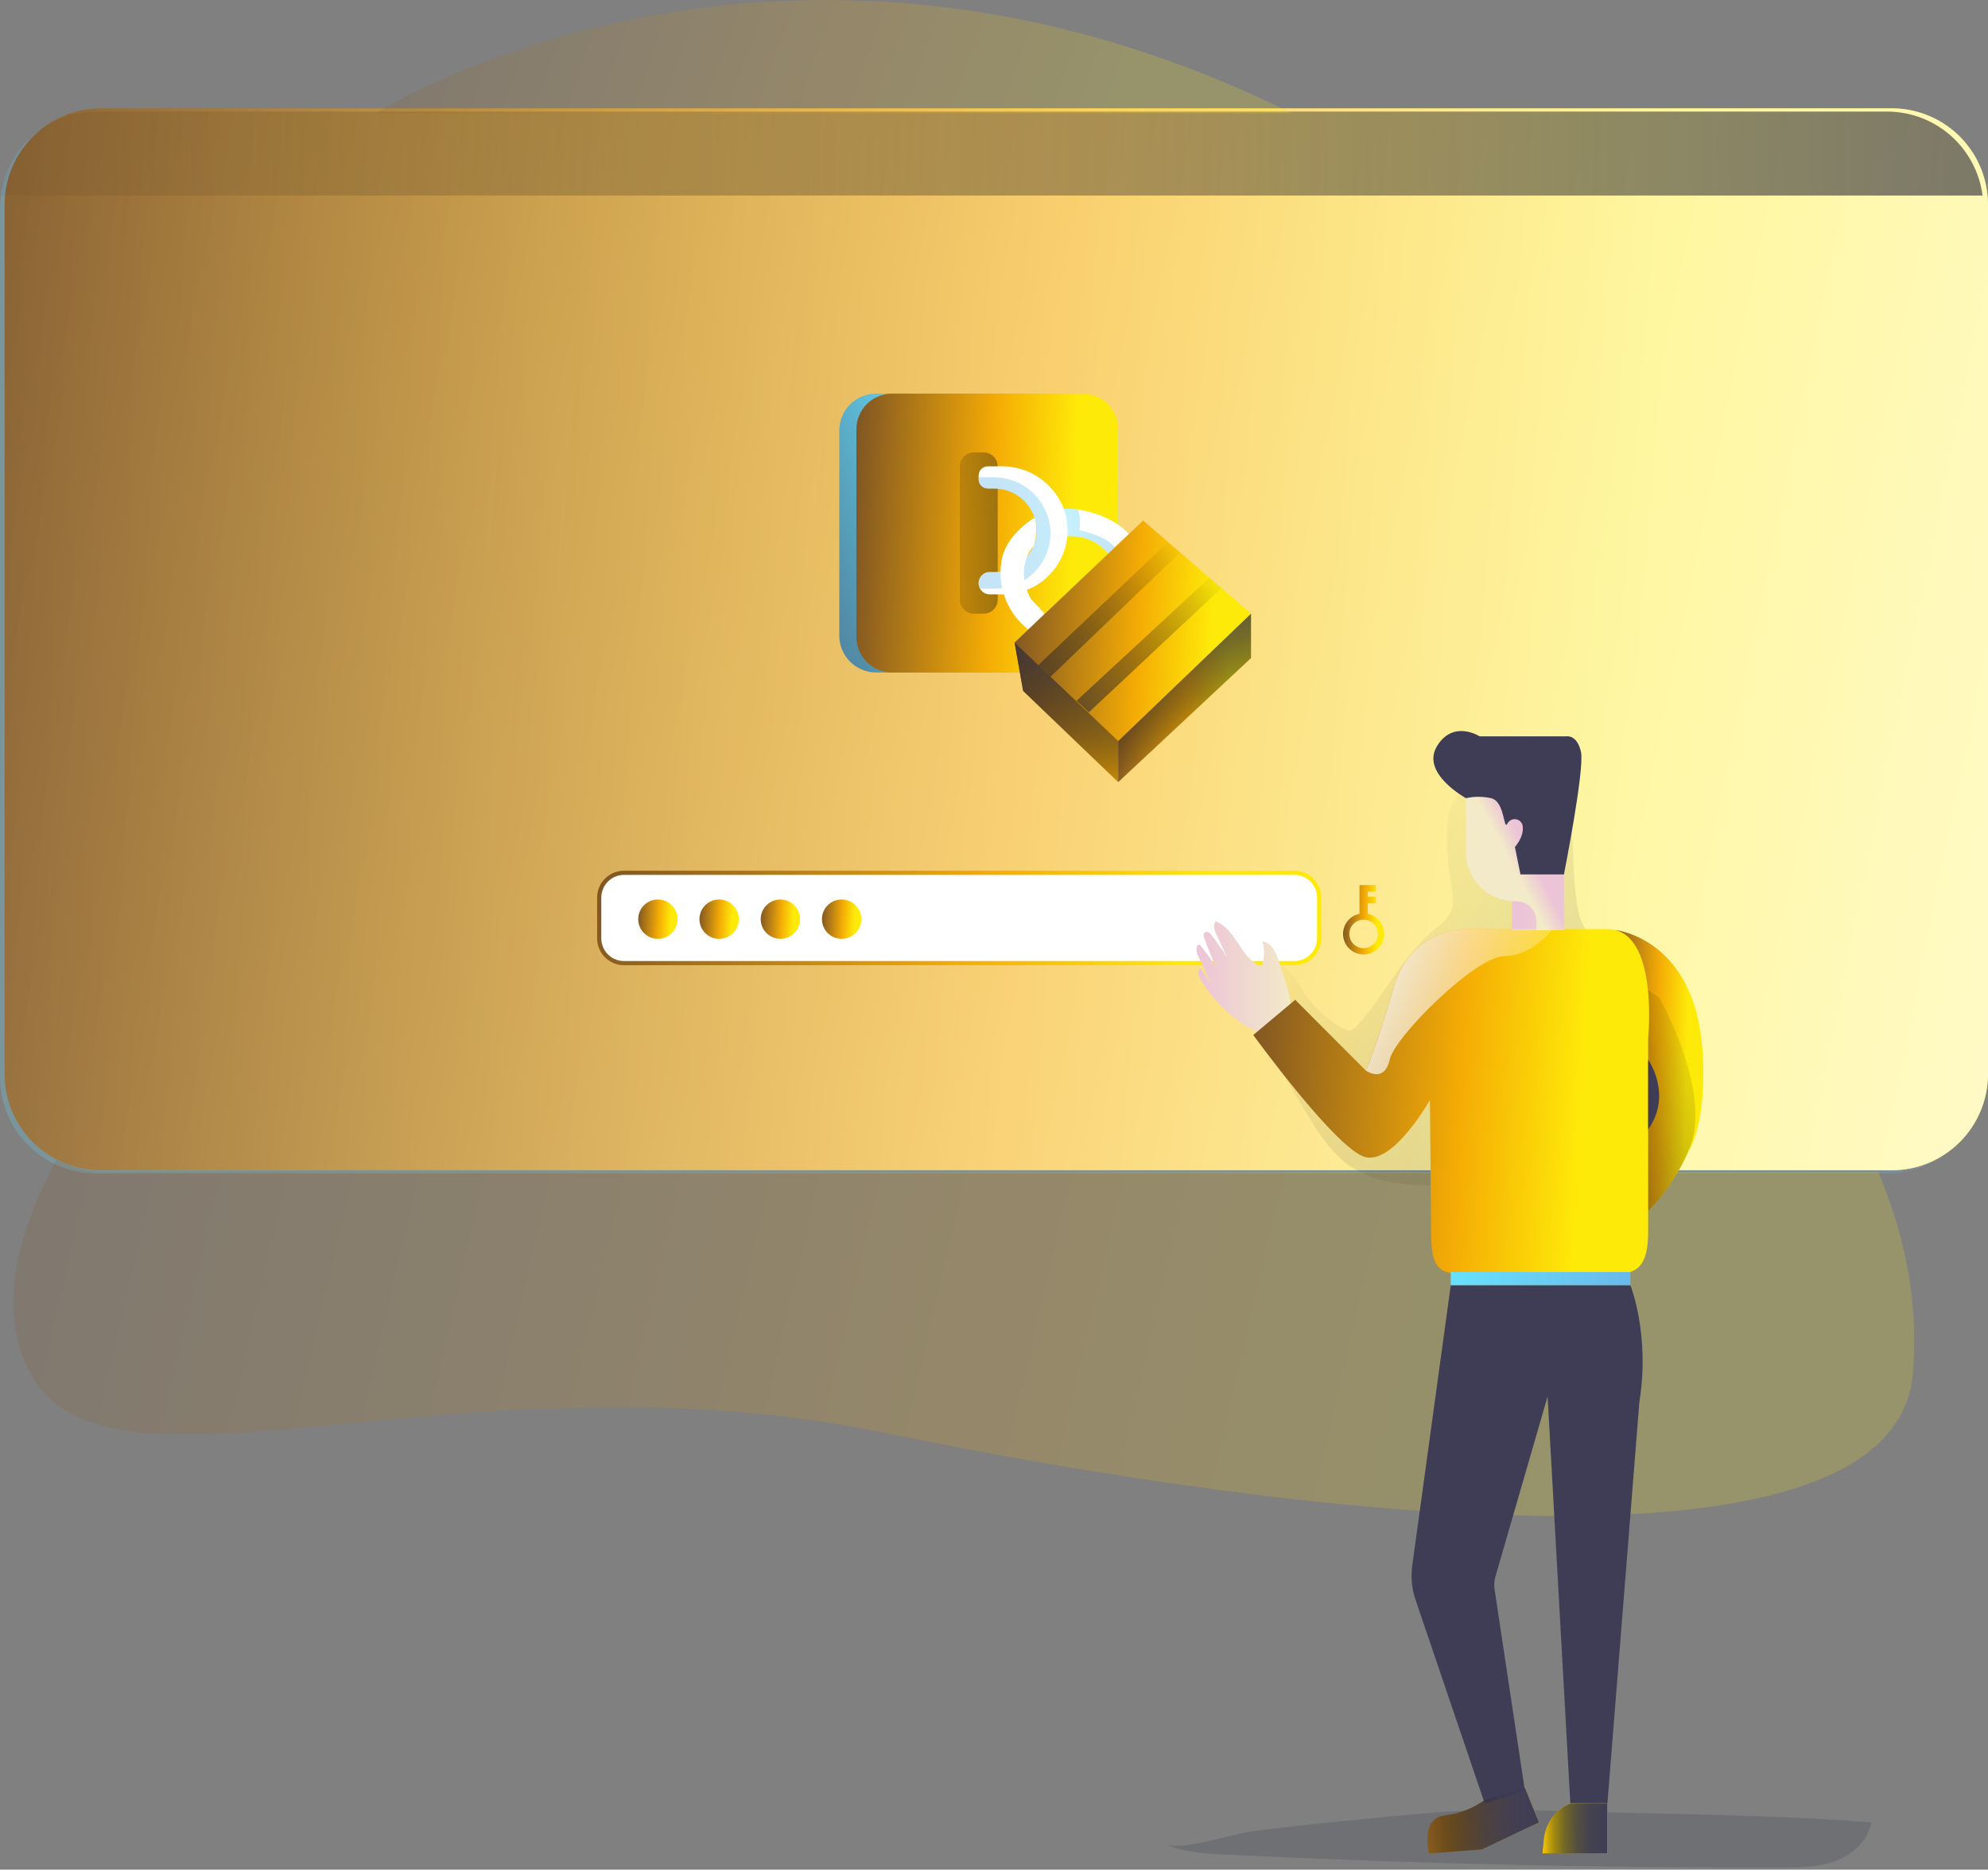 <svg width="421" height="396" viewBox="0 0 421 396" fill="none" xmlns="http://www.w3.org/2000/svg">
<rect x="0" y="0" width="421" height="396" fill="#808080" stroke="none"/>
<g clip-path="url(#clip0_27_13)">
<path opacity="0.18" d="M246.703 390.614C250.977 392.377 255.701 392.635 260.312 392.854C299.232 394.731 338.178 395.63 377.151 395.55C381.047 395.55 385.029 395.511 388.68 394.159C392.33 392.807 395.637 389.839 396.279 385.996C371.877 384.101 347.302 384.287 322.985 383.386C310.237 382.915 296.999 384.512 284.317 385.724C277.891 386.343 271.475 387.067 265.07 387.898C261.041 388.428 250.288 392.092 246.703 390.614V390.614Z" fill="#1D2741"/>
<path d="M322.919 378.628L325.921 386.003L313.795 391.741L302.598 392.556C302.598 392.556 300.683 385.181 305.911 384.525C308.967 384.176 311.882 383.049 314.379 381.252L322.919 378.628ZM332.546 381.961C331.027 382.589 329.705 383.616 328.723 384.934C327.741 386.253 327.134 387.813 326.967 389.448L326.643 392.556H340.411V381.955L332.546 381.961Z" fill="url(#paint0_linear_27_13)"/>
<path opacity="0.22" d="M420.006 44.035V228.151C420.007 230.83 419.48 233.484 418.455 235.959C417.43 238.435 415.927 240.684 414.033 242.578C412.138 244.473 409.889 245.976 407.413 247.001C404.938 248.025 402.285 248.553 399.605 248.552H20.401C14.99 248.552 9.801 246.402 5.975 242.576C2.149 238.751 0 233.562 0 228.151V44.035C0.007 38.626 2.159 33.441 5.983 29.617C9.807 25.793 14.992 23.641 20.401 23.634H399.619C405.025 23.645 410.206 25.798 414.028 29.622C417.849 33.446 419.999 38.629 420.006 44.035V44.035Z" fill="url(#paint1_linear_27_13)"/>
<path d="M421 43.352V227.462C421.001 232.13 419.401 236.658 416.468 240.29C413.534 243.922 409.444 246.438 404.88 247.419C403.474 247.715 402.042 247.864 400.606 247.863H21.388C18.708 247.864 16.054 247.338 13.578 246.313C11.101 245.289 8.851 243.786 6.956 241.892C5.061 239.997 3.558 237.747 2.532 235.271C1.507 232.796 0.98 230.142 0.981 227.462V43.352C0.986 37.941 3.138 32.754 6.964 28.928C10.79 25.102 15.977 22.95 21.388 22.945H400.606C405.561 22.946 410.346 24.751 414.067 28.022C417.789 31.294 420.192 35.808 420.828 40.722C420.946 41.594 421.003 42.472 421 43.352V43.352Z" fill="url(#paint2_linear_27_13)"/>
<path d="M421 43.352V227.462C421.001 232.13 419.401 236.658 416.468 240.29C413.534 243.922 409.444 246.438 404.879 247.419C403.474 247.715 402.042 247.864 400.606 247.863H21.388C18.708 247.864 16.054 247.338 13.578 246.313C11.101 245.289 8.851 243.786 6.956 241.892C5.061 239.997 3.558 237.747 2.532 235.271C1.507 232.796 0.98 230.142 0.981 227.462V43.352C0.986 37.941 3.138 32.754 6.964 28.928C10.79 25.102 15.977 22.95 21.388 22.945H400.606C405.561 22.946 410.346 24.751 414.067 28.022C417.789 31.294 420.192 35.808 420.828 40.722C420.945 41.594 421.003 42.472 421 43.352V43.352Z" fill="url(#paint3_linear_27_13)"/>
<path d="M419.847 41.411H0.172C0.81 36.496 3.214 31.982 6.937 28.711C10.659 25.439 15.445 23.635 20.401 23.634H399.619C404.575 23.633 409.361 25.437 413.084 28.709C416.807 31.98 419.211 36.496 419.847 41.411V41.411Z" fill="url(#paint4_linear_27_13)"/>
<path d="M274.107 184.865H132.144C129.246 184.865 126.896 187.214 126.896 190.113V198.746C126.896 201.644 129.246 203.994 132.144 203.994H274.107C277.005 203.994 279.355 201.644 279.355 198.746V190.113C279.355 187.214 277.005 184.865 274.107 184.865Z" fill="white" stroke="url(#paint5_linear_27_13)" stroke-width="0.88" stroke-miterlimit="10"/>
<path d="M139.326 198.852C141.628 198.852 143.494 196.986 143.494 194.684C143.494 192.383 141.628 190.517 139.326 190.517C137.025 190.517 135.159 192.383 135.159 194.684C135.159 196.986 137.025 198.852 139.326 198.852Z" fill="url(#paint6_linear_27_13)"/>
<path d="M152.293 198.852C154.595 198.852 156.46 196.986 156.46 194.684C156.46 192.383 154.595 190.517 152.293 190.517C149.991 190.517 148.125 192.383 148.125 194.684C148.125 196.986 149.991 198.852 152.293 198.852Z" fill="url(#paint7_linear_27_13)"/>
<path d="M165.266 198.852C167.568 198.852 169.434 196.986 169.434 194.684C169.434 192.383 167.568 190.517 165.266 190.517C162.964 190.517 161.098 192.383 161.098 194.684C161.098 196.986 162.964 198.852 165.266 198.852Z" fill="url(#paint8_linear_27_13)"/>
<path d="M178.233 198.852C180.534 198.852 182.4 196.986 182.4 194.684C182.4 192.383 180.534 190.517 178.233 190.517C175.931 190.517 174.065 192.383 174.065 194.684C174.065 196.986 175.931 198.852 178.233 198.852Z" fill="url(#paint9_linear_27_13)"/>
<path d="M289.645 193.545V191.345H291.381V189.927H289.645V188.867H291.381V187.449H287.902V193.545C286.845 193.761 285.906 194.361 285.267 195.23C284.628 196.099 284.334 197.174 284.442 198.248C284.551 199.321 285.054 200.316 285.854 201.039C286.654 201.762 287.695 202.163 288.773 202.163C289.852 202.163 290.892 201.762 291.692 201.039C292.493 200.316 292.996 199.321 293.104 198.248C293.213 197.174 292.919 196.099 292.28 195.23C291.641 194.361 290.701 193.761 289.645 193.545V193.545ZM288.777 200.833C288.177 200.834 287.591 200.658 287.093 200.326C286.594 199.994 286.205 199.522 285.974 198.968C285.744 198.415 285.683 197.806 285.799 197.218C285.915 196.631 286.203 196.09 286.627 195.666C287.05 195.242 287.589 194.953 288.177 194.836C288.764 194.718 289.374 194.778 289.927 195.007C290.481 195.236 290.954 195.624 291.287 196.122C291.62 196.62 291.798 197.206 291.798 197.805C291.798 198.608 291.48 199.377 290.914 199.946C290.348 200.515 289.579 200.836 288.777 200.84V200.833Z" fill="url(#paint10_linear_27_13)"/>
<path d="M229.012 83.372H185.534C181.231 83.372 177.742 86.86 177.742 91.164V134.642C177.742 138.945 181.231 142.434 185.534 142.434H229.012C233.316 142.434 236.804 138.945 236.804 134.642V91.164C236.804 86.86 233.316 83.372 229.012 83.372Z" fill="url(#paint11_linear_27_13)"/>
<path d="M229.251 83.372H188.907C184.739 83.372 181.36 86.751 181.36 90.919V134.887C181.36 139.055 184.739 142.434 188.907 142.434H229.251C233.419 142.434 236.798 139.055 236.798 134.887V90.919C236.798 86.751 233.419 83.372 229.251 83.372Z" fill="url(#paint12_linear_27_13)"/>
<path d="M239.083 113.095L236.036 115.99L234.71 117.236C233.666 115.989 232.341 115.008 230.843 114.374C229.346 113.739 227.719 113.469 226.097 113.585C225.388 113.671 224.669 113.554 224.023 113.247C221.83 112.002 225.269 107.754 225.269 107.754C226.025 107.738 226.782 107.771 227.535 107.854C227.601 107.847 227.667 107.847 227.734 107.854L228.337 107.927C231.212 108.338 235.896 109.709 239.083 113.095V113.095Z" fill="white"/>
<path opacity="0.39" d="M235.916 115.719L236.036 115.99L234.711 117.236C233.666 115.989 232.341 115.008 230.843 114.374C229.346 113.739 227.719 113.469 226.097 113.585C225.388 113.671 224.669 113.554 224.023 113.247L225.269 107.755C225.269 107.755 226.495 107.755 227.535 107.854C227.601 107.847 227.668 107.847 227.734 107.854C227.936 107.866 228.137 107.89 228.337 107.927C228.337 107.927 229.059 111.014 228.522 112.313C228.522 112.333 233.604 113.181 235.916 115.719V115.719Z" fill="url(#paint13_linear_27_13)"/>
<path d="M208.3 95.822H206.246C204.596 95.822 203.258 97.159 203.258 98.81V126.996C203.258 128.646 204.596 129.984 206.246 129.984H208.3C209.951 129.984 211.288 128.646 211.288 126.996V98.81C211.288 97.159 209.951 95.822 208.3 95.822Z" fill="url(#paint14_linear_27_13)"/>
<path d="M226.084 112.439C226.051 116.015 224.607 119.434 222.068 121.953C219.528 124.471 216.097 125.886 212.521 125.889H209.599C209.158 125.889 208.726 125.764 208.352 125.53C207.978 125.296 207.678 124.961 207.485 124.564C207.307 124.205 207.223 123.806 207.242 123.405C207.261 123.005 207.382 122.616 207.594 122.275C207.806 121.934 208.101 121.654 208.452 121.459C208.803 121.265 209.198 121.164 209.599 121.165H210.686C211.863 121.165 213.03 120.93 214.116 120.474C215.201 120.017 216.185 119.349 217.009 118.507C217.833 117.665 218.481 116.667 218.914 115.572C219.347 114.476 219.556 113.305 219.531 112.127C219.452 109.793 218.464 107.581 216.778 105.964C215.093 104.346 212.843 103.451 210.507 103.468H209.181C208.668 103.468 208.176 103.264 207.813 102.901C207.451 102.538 207.247 102.046 207.247 101.533V100.711C207.247 100.198 207.451 99.706 207.813 99.343C208.176 98.98 208.668 98.777 209.181 98.777H212.289C219.796 98.77 226.137 104.919 226.084 112.439V112.439Z" fill="white"/>
<path opacity="0.39" d="M222.466 112.982C222.44 116.092 221.187 119.066 218.98 121.258C216.772 123.449 213.789 124.68 210.679 124.683H208.135C207.91 124.683 207.686 124.648 207.472 124.577C207.294 124.218 207.21 123.819 207.229 123.419C207.248 123.018 207.369 122.629 207.581 122.288C207.793 121.948 208.088 121.667 208.439 121.473C208.79 121.278 209.185 121.177 209.586 121.178H210.672C211.85 121.179 213.016 120.944 214.102 120.487C215.188 120.031 216.172 119.362 216.996 118.52C217.82 117.678 218.467 116.68 218.9 115.585C219.333 114.489 219.543 113.318 219.518 112.141C219.438 109.806 218.451 107.595 216.765 105.977C215.08 104.36 212.829 103.464 210.493 103.481H209.168C208.655 103.481 208.163 103.277 207.8 102.914C207.437 102.551 207.233 102.059 207.233 101.546V101.182C207.405 101.126 207.583 101.097 207.764 101.096H210.46C213.626 101.089 216.666 102.335 218.915 104.562C221.165 106.789 222.442 109.817 222.466 112.982V112.982Z" fill="url(#paint15_linear_27_13)"/>
<path d="M219.107 109.636C219.107 109.636 219.995 112.015 218.888 115.646C218.888 115.646 214.694 119.959 218.272 126.817L221.227 129.977L217.788 133.363C215.651 131.708 213.992 129.513 212.983 127.005C211.973 124.497 211.649 121.766 212.044 119.091C212.806 113.247 219.107 109.636 219.107 109.636Z" fill="white"/>
<path d="M214.853 136.093L242.085 110.252L264.931 129.977L236.798 156.964L214.853 136.093V136.093ZM214.853 136.093L216.662 146.336L236.798 165.657V156.964L214.853 136.093Z" fill="url(#paint16_linear_27_13)"/>
<path d="M264.931 129.977V139.379L236.798 165.657V156.964L264.931 129.977V129.977Z" fill="url(#paint17_linear_27_13)"/>
<path d="M214.853 136.093L216.662 146.336L236.798 165.657V156.964L214.853 136.093Z" fill="url(#paint18_linear_27_13)"/>
<path d="M264.931 129.977V139.379L236.798 165.657V156.964L264.931 129.977V129.977Z" fill="url(#paint19_linear_27_13)"/>
<path d="M219.875 140.87L247.366 114.811L249.903 117.004L222.466 143.335L219.875 140.87V140.87Z" fill="url(#paint20_linear_27_13)"/>
<path d="M227.992 148.417L256.138 122.358L258.676 124.544L230.583 150.875L227.992 148.417V148.417Z" fill="url(#paint21_linear_27_13)"/>
<path opacity="0.21" d="M306.507 174.072C306.23 178.165 306.453 182.277 307.17 186.316C307.62 188.814 308.223 191.564 306.938 193.763C306.275 194.956 305.083 195.791 304.016 196.672C297.244 202.238 293.329 210.5 287.544 217.086C287.161 217.628 286.605 218.023 285.967 218.206C285.311 218.248 284.661 218.064 284.125 217.682C280.603 215.65 277.643 212.771 275.512 209.307C274.472 207.611 273.524 205.676 271.735 204.808C268.422 203.179 264.407 206.644 264.043 210.334C263.678 214.025 265.659 217.497 267.574 220.671L276.433 235.366C279.13 239.845 281.972 244.477 286.371 247.293C289.416 249.149 292.836 250.303 296.383 250.672C301.405 251.334 306.5 251.003 311.556 250.612C320.801 249.897 330.022 248.978 339.218 247.856C342.372 247.472 345.957 246.783 347.554 244.046C348.627 242.204 348.481 239.932 348.296 237.811C347.646 230.13 346.984 222.451 346.308 214.774C345.944 210.42 345.4 205.69 342.333 202.589C340.497 200.747 337.926 199.7 336.296 197.666C335.131 196.035 334.381 194.146 334.11 192.16C332.54 183.878 334.044 174.979 330.797 167.181C330.135 165.604 329.247 164.04 327.782 163.159C326.438 162.462 324.925 162.157 323.416 162.278C316.161 162.483 307.037 165.942 306.507 174.072V174.072Z" fill="url(#paint22_linear_27_13)"/>
<path opacity="0.18" d="M405.078 291.016C401.149 336.29 276.592 321.786 187.018 303.433C97.445 285.079 23.541 321.786 6.5 291.016C-1.047 277.394 3.995 260.379 11.966 245.643C15.004 247.336 18.427 248.219 21.905 248.207H397.744C402.918 260.392 406.476 274.969 405.078 291.016Z" fill="url(#paint23_linear_27_13)"/>
<path d="M307.229 272.206L299.073 331.612C298.731 334.113 298.992 336.66 299.835 339.039L314.412 381.961L322.932 379.311L316.505 336.608C316.368 335.722 316.427 334.818 316.678 333.958L327.736 295.767L332.546 381.901H340.411L347.176 296.9C349.468 282.694 345.268 272.206 345.268 272.206H307.229Z" fill="#3F3D56"/>
<path d="M349.031 256.476L340.961 204.49L339.834 198.156C339.834 198.156 354.901 206.77 359.221 221.837C364.873 241.615 349.031 256.476 349.031 256.476V256.476Z" fill="url(#paint24_linear_27_13)"/>
<path d="M349.031 256.476L340.961 204.49L339.834 198.156C339.834 198.156 354.901 206.77 359.221 221.837C364.873 241.615 349.031 256.476 349.031 256.476V256.476Z" fill="url(#paint25_linear_27_13)"/>
<path d="M357.313 244.377C363.429 232.285 351.35 211.249 351.35 211.249L340.948 204.497L342.12 196.99C342.12 196.99 358.897 198.706 360.533 222.393C361.077 230.019 360.507 239.441 357.313 244.377V244.377Z" fill="url(#paint26_linear_27_13)"/>
<path d="M270.88 203.788C270.317 201.88 269.337 199.607 267.349 199.435C267.888 201.175 267.808 203.048 267.124 204.736C262.79 203.132 261.783 196.785 257.457 195.141C256.794 195.844 257.165 196.99 257.576 197.865C258.331 199.495 259.091 201.125 259.855 202.754C258.839 201.155 257.759 199.609 256.615 198.116C256.277 197.659 255.694 197.162 255.217 197.454C254.74 197.745 254.912 198.362 255.085 198.839C255.84 200.959 256.701 203.046 257.649 205.087C256.585 203.301 255.368 201.612 254.011 200.038C253.123 200.257 253.309 201.568 253.693 202.397L256.536 208.453L254.256 205.14C253.521 205.213 253.633 206.339 253.991 206.988C257.048 212.446 261.823 216.739 267.574 219.2C268.74 219.696 270.092 220.107 271.238 219.571C276.168 217.324 271.834 207.061 270.88 203.788V203.788Z" fill="url(#paint27_linear_27_13)"/>
<path d="M349.031 219.869V260.63C349.031 265.626 348.216 269.688 343.214 269.688H308.283C303.3 269.688 303.108 265.666 303.075 260.69L302.816 232.988C302.816 232.988 295.276 246.418 289.26 245.113C283.244 243.808 265.407 219.219 265.407 219.219L274.286 211.759L289.247 226.76C289.247 226.76 291.652 221.293 295.15 209.056C298.649 196.818 310.019 196.785 310.019 196.785H340.391C351.357 196.785 349.031 219.869 349.031 219.869V219.869Z" fill="url(#paint28_linear_27_13)"/>
<path d="M349.031 224.46C349.031 224.46 354.279 231.835 349.031 239.209V224.46Z" fill="#3F3D56"/>
<path d="M307.229 269.429H345.268V272.206H307.229V269.429Z" fill="url(#paint29_linear_27_13)"/>
<path d="M320.183 169.063H331.161V196.977H320.183V169.063Z" fill="url(#paint30_linear_27_13)"/>
<path d="M331.168 166.001V196.983H325.377V195.095C325.377 194.546 325.269 194.001 325.058 193.494C324.848 192.986 324.539 192.525 324.15 192.136C323.761 191.748 323.3 191.44 322.792 191.231C322.284 191.021 321.739 190.913 321.19 190.914H320.858C318.1 190.914 315.454 189.818 313.503 187.867C311.552 185.917 310.456 183.271 310.456 180.512V166.001H331.168Z" fill="url(#paint31_linear_27_13)"/>
<path d="M310.456 169.063C310.456 169.063 300.849 163.822 304.287 158.084C307.726 152.346 313.331 155.957 313.331 155.957H331.85C331.85 155.957 333.977 155.626 334.799 159.23C335.62 162.834 331.194 185.209 331.194 185.209H321.991L320.812 179.392C320.812 179.392 322.647 177.404 322.482 175.291C322.497 174.895 322.376 174.506 322.138 174.19C321.9 173.873 321.561 173.648 321.176 173.552C320.792 173.457 320.387 173.496 320.028 173.664C319.67 173.833 319.38 174.119 319.209 174.476C318.38 175.947 318.712 169.718 315.763 169.063C314.016 168.666 312.203 168.666 310.456 169.063V169.063Z" fill="#3F3D56"/>
<path d="M328.71 196.924C328.71 196.924 324.45 202.503 318.546 202.503C312.643 202.503 295.442 219.378 294.289 224.46C293.136 229.542 289.26 226.76 289.26 226.76C289.26 226.76 291.665 221.293 295.164 209.056C298.662 196.818 310.019 196.785 310.019 196.785H325.457L328.71 196.924Z" fill="url(#paint32_linear_27_13)"/>
<path d="M322.919 378.628L325.921 386.003L313.795 391.741L302.598 392.556C302.598 392.556 300.683 385.181 305.911 384.525C308.967 384.176 311.882 383.049 314.379 381.252L322.919 378.628Z" fill="url(#paint33_linear_27_13)"/>
<path d="M332.546 381.961C331.027 382.588 329.705 383.616 328.723 384.934C327.741 386.253 327.134 387.813 326.967 389.448L326.643 392.556H340.411V381.954L332.546 381.961Z" fill="url(#paint34_linear_27_13)"/>
<path opacity="0.18" d="M79.595 23.979C79.595 23.979 164.643 -29.975 273.557 23.979H79.595Z" fill="url(#paint35_linear_27_13)"/>
</g>
<defs>
<linearGradient id="paint0_linear_27_13" x1="302.256" y1="378.628" x2="341.511" y2="383.29" gradientUnits="userSpaceOnUse">
<stop stop-color="#7F5523"/>
<stop offset="0.521" stop-color="#F5AC05"/>
<stop offset="0.818" stop-color="#FEEA09"/>
</linearGradient>
<linearGradient id="paint1_linear_27_13" x1="0" y1="136.093" x2="420.019" y2="136.093" gradientUnits="userSpaceOnUse">
<stop stop-color="#68E1FD"/>
<stop offset="1" stop-color="#69B9EB"/>
</linearGradient>
<linearGradient id="paint2_linear_27_13" x1="0.981" y1="22.945" x2="436.353" y2="58.184" gradientUnits="userSpaceOnUse">
<stop stop-color="#7F5523"/>
<stop offset="0.521" stop-color="#F5AC05"/>
<stop offset="0.818" stop-color="#FEEA09"/>
</linearGradient>
<linearGradient id="paint3_linear_27_13" x1="-59.89" y1="80.118" x2="579.229" y2="210.566" gradientUnits="userSpaceOnUse">
<stop stop-color="white" stop-opacity="0"/>
<stop offset="1" stop-color="white"/>
</linearGradient>
<linearGradient id="paint4_linear_27_13" x1="-35.872" y1="37.7" x2="714.719" y2="22.521" gradientUnits="userSpaceOnUse">
<stop offset="0.02" stop-opacity="0"/>
<stop offset="0.99" stop-color="#3F3D56"/>
</linearGradient>
<linearGradient id="paint5_linear_27_13" x1="126.896" y1="184.865" x2="269.004" y2="233.957" gradientUnits="userSpaceOnUse">
<stop stop-color="#7F5523"/>
<stop offset="0.521" stop-color="#F5AC05"/>
<stop offset="0.818" stop-color="#FEEA09"/>
</linearGradient>
<linearGradient id="paint6_linear_27_13" x1="135.159" y1="190.517" x2="143.839" y2="190.893" gradientUnits="userSpaceOnUse">
<stop stop-color="#7F5523"/>
<stop offset="0.521" stop-color="#F5AC05"/>
<stop offset="0.818" stop-color="#FEEA09"/>
</linearGradient>
<linearGradient id="paint7_linear_27_13" x1="148.125" y1="190.517" x2="156.805" y2="190.893" gradientUnits="userSpaceOnUse">
<stop stop-color="#7F5523"/>
<stop offset="0.521" stop-color="#F5AC05"/>
<stop offset="0.818" stop-color="#FEEA09"/>
</linearGradient>
<linearGradient id="paint8_linear_27_13" x1="161.098" y1="190.517" x2="169.779" y2="190.893" gradientUnits="userSpaceOnUse">
<stop stop-color="#7F5523"/>
<stop offset="0.521" stop-color="#F5AC05"/>
<stop offset="0.818" stop-color="#FEEA09"/>
</linearGradient>
<linearGradient id="paint9_linear_27_13" x1="174.065" y1="190.517" x2="182.745" y2="190.893" gradientUnits="userSpaceOnUse">
<stop stop-color="#7F5523"/>
<stop offset="0.521" stop-color="#F5AC05"/>
<stop offset="0.818" stop-color="#FEEA09"/>
</linearGradient>
<linearGradient id="paint10_linear_27_13" x1="284.42" y1="187.449" x2="293.498" y2="187.682" gradientUnits="userSpaceOnUse">
<stop stop-color="#7F5523"/>
<stop offset="0.521" stop-color="#F5AC05"/>
<stop offset="0.818" stop-color="#FEEA09"/>
</linearGradient>
<linearGradient id="paint11_linear_27_13" x1="207.982" y1="112.631" x2="77.694" y2="161.794" gradientUnits="userSpaceOnUse">
<stop stop-color="#68E1FD"/>
<stop offset="0.01" stop-color="#67DDF9"/>
<stop offset="0.12" stop-color="#5CB3CE"/>
<stop offset="0.24" stop-color="#538EA9"/>
<stop offset="0.37" stop-color="#4C718B"/>
<stop offset="0.5" stop-color="#465A73"/>
<stop offset="0.63" stop-color="#424A63"/>
<stop offset="0.79" stop-color="#404059"/>
<stop offset="0.99" stop-color="#3F3D56"/>
</linearGradient>
<linearGradient id="paint12_linear_27_13" x1="181.36" y1="83.372" x2="239.105" y2="85.721" gradientUnits="userSpaceOnUse">
<stop stop-color="#7F5523"/>
<stop offset="0.521" stop-color="#F5AC05"/>
<stop offset="0.818" stop-color="#FEEA09"/>
</linearGradient>
<linearGradient id="paint13_linear_27_13" x1="224.01" y1="112.499" x2="236.036" y2="112.499" gradientUnits="userSpaceOnUse">
<stop stop-color="#68E1FD"/>
<stop offset="1" stop-color="#69B9EB"/>
</linearGradient>
<linearGradient id="paint14_linear_27_13" x1="198.733" y1="112.87" x2="266.693" y2="113.088" gradientUnits="userSpaceOnUse">
<stop stop-opacity="0"/>
<stop offset="0.02" stop-color="#030304" stop-opacity="0.04"/>
<stop offset="0.18" stop-color="#181821" stop-opacity="0.39"/>
<stop offset="0.35" stop-color="#292839" stop-opacity="0.66"/>
<stop offset="0.53" stop-color="#363449" stop-opacity="0.85"/>
<stop offset="0.73" stop-color="#3D3B53" stop-opacity="0.96"/>
<stop offset="0.99" stop-color="#3F3D56"/>
</linearGradient>
<linearGradient id="paint15_linear_27_13" x1="233.253" y1="112.101" x2="212.567" y2="112.783" gradientUnits="userSpaceOnUse">
<stop stop-color="#68E1FD"/>
<stop offset="1" stop-color="#69B9EB"/>
</linearGradient>
<linearGradient id="paint16_linear_27_13" x1="214.853" y1="110.252" x2="267.021" y2="112.296" gradientUnits="userSpaceOnUse">
<stop stop-color="#7F5523"/>
<stop offset="0.521" stop-color="#F5AC05"/>
<stop offset="0.818" stop-color="#FEEA09"/>
</linearGradient>
<linearGradient id="paint17_linear_27_13" x1="236.798" y1="129.977" x2="266.116" y2="130.979" gradientUnits="userSpaceOnUse">
<stop stop-color="#7F5523"/>
<stop offset="0.521" stop-color="#F5AC05"/>
<stop offset="0.818" stop-color="#FEEA09"/>
</linearGradient>
<linearGradient id="paint18_linear_27_13" x1="220.624" y1="164.789" x2="242.84" y2="105.356" gradientUnits="userSpaceOnUse">
<stop stop-opacity="0"/>
<stop offset="0.02" stop-color="#030304" stop-opacity="0.04"/>
<stop offset="0.18" stop-color="#181821" stop-opacity="0.39"/>
<stop offset="0.35" stop-color="#292839" stop-opacity="0.66"/>
<stop offset="0.53" stop-color="#363449" stop-opacity="0.85"/>
<stop offset="0.73" stop-color="#3D3B53" stop-opacity="0.96"/>
<stop offset="0.99" stop-color="#3F3D56"/>
</linearGradient>
<linearGradient id="paint19_linear_27_13" x1="254.177" y1="159.356" x2="237.308" y2="100.539" gradientUnits="userSpaceOnUse">
<stop stop-opacity="0"/>
<stop offset="0.02" stop-color="#030304" stop-opacity="0.04"/>
<stop offset="0.18" stop-color="#181821" stop-opacity="0.39"/>
<stop offset="0.35" stop-color="#292839" stop-opacity="0.66"/>
<stop offset="0.53" stop-color="#363449" stop-opacity="0.85"/>
<stop offset="0.73" stop-color="#3D3B53" stop-opacity="0.96"/>
<stop offset="0.99" stop-color="#3F3D56"/>
</linearGradient>
<linearGradient id="paint20_linear_27_13" x1="246.233" y1="112.79" x2="161.993" y2="232.756" gradientUnits="userSpaceOnUse">
<stop stop-opacity="0"/>
<stop offset="0.02" stop-color="#030304" stop-opacity="0.04"/>
<stop offset="0.18" stop-color="#181821" stop-opacity="0.39"/>
<stop offset="0.35" stop-color="#292839" stop-opacity="0.66"/>
<stop offset="0.53" stop-color="#363449" stop-opacity="0.85"/>
<stop offset="0.73" stop-color="#3D3B53" stop-opacity="0.96"/>
<stop offset="0.99" stop-color="#3F3D56"/>
</linearGradient>
<linearGradient id="paint21_linear_27_13" x1="255.436" y1="119.25" x2="171.196" y2="239.223" gradientUnits="userSpaceOnUse">
<stop stop-opacity="0"/>
<stop offset="0.02" stop-color="#030304" stop-opacity="0.04"/>
<stop offset="0.18" stop-color="#181821" stop-opacity="0.39"/>
<stop offset="0.35" stop-color="#292839" stop-opacity="0.66"/>
<stop offset="0.53" stop-color="#363449" stop-opacity="0.85"/>
<stop offset="0.73" stop-color="#3D3B53" stop-opacity="0.96"/>
<stop offset="0.99" stop-color="#3F3D56"/>
</linearGradient>
<linearGradient id="paint22_linear_27_13" x1="281.7" y1="181.479" x2="447.775" y2="337.84" gradientUnits="userSpaceOnUse">
<stop stop-opacity="0"/>
<stop offset="0.02" stop-color="#030304" stop-opacity="0.04"/>
<stop offset="0.18" stop-color="#181821" stop-opacity="0.39"/>
<stop offset="0.35" stop-color="#292839" stop-opacity="0.66"/>
<stop offset="0.53" stop-color="#363449" stop-opacity="0.85"/>
<stop offset="0.73" stop-color="#3D3B53" stop-opacity="0.96"/>
<stop offset="0.99" stop-color="#3F3D56"/>
</linearGradient>
<linearGradient id="paint23_linear_27_13" x1="2.787" y1="245.643" x2="401.506" y2="337.86" gradientUnits="userSpaceOnUse">
<stop stop-color="#7F5523"/>
<stop offset="0.521" stop-color="#F5AC05"/>
<stop offset="0.818" stop-color="#FEEA09"/>
</linearGradient>
<linearGradient id="paint24_linear_27_13" x1="339.834" y1="198.156" x2="361.328" y2="198.485" gradientUnits="userSpaceOnUse">
<stop stop-color="#7F5523"/>
<stop offset="0.521" stop-color="#F5AC05"/>
<stop offset="0.818" stop-color="#FEEA09"/>
</linearGradient>
<linearGradient id="paint25_linear_27_13" x1="363.263" y1="221.751" x2="221.651" y2="263.566" gradientUnits="userSpaceOnUse">
<stop stop-opacity="0"/>
<stop offset="0.02" stop-color="#030304" stop-opacity="0.04"/>
<stop offset="0.18" stop-color="#181821" stop-opacity="0.39"/>
<stop offset="0.35" stop-color="#292839" stop-opacity="0.66"/>
<stop offset="0.53" stop-color="#363449" stop-opacity="0.85"/>
<stop offset="0.73" stop-color="#3D3B53" stop-opacity="0.96"/>
<stop offset="0.99" stop-color="#3F3D56"/>
</linearGradient>
<linearGradient id="paint26_linear_27_13" x1="340.948" y1="196.99" x2="361.565" y2="197.363" gradientUnits="userSpaceOnUse">
<stop stop-color="#7F5523"/>
<stop offset="0.521" stop-color="#F5AC05"/>
<stop offset="0.818" stop-color="#FEEA09"/>
</linearGradient>
<linearGradient id="paint27_linear_27_13" x1="253.375" y1="207.499" x2="273.557" y2="207.499" gradientUnits="userSpaceOnUse">
<stop stop-color="#ECC4D7"/>
<stop offset="0.42" stop-color="#EFD4D1"/>
<stop offset="1" stop-color="#F2EAC9"/>
</linearGradient>
<linearGradient id="paint28_linear_27_13" x1="265.407" y1="196.785" x2="352.654" y2="201.133" gradientUnits="userSpaceOnUse">
<stop stop-color="#7F5523"/>
<stop offset="0.521" stop-color="#F5AC05"/>
<stop offset="0.818" stop-color="#FEEA09"/>
</linearGradient>
<linearGradient id="paint29_linear_27_13" x1="307.229" y1="270.821" x2="345.268" y2="270.821" gradientUnits="userSpaceOnUse">
<stop stop-color="#68E1FD"/>
<stop offset="1" stop-color="#69B9EB"/>
</linearGradient>
<linearGradient id="paint30_linear_27_13" x1="322.283" y1="183.083" x2="340.312" y2="182.758" gradientUnits="userSpaceOnUse">
<stop stop-color="#ECC4D7"/>
<stop offset="0.42" stop-color="#EFD4D1"/>
<stop offset="1" stop-color="#F2EAC9"/>
</linearGradient>
<linearGradient id="paint31_linear_27_13" x1="323.337" y1="180.161" x2="319.619" y2="182.122" gradientUnits="userSpaceOnUse">
<stop stop-color="#ECC4D7"/>
<stop offset="0.42" stop-color="#EFD4D1"/>
<stop offset="1" stop-color="#F2EAC9"/>
</linearGradient>
<linearGradient id="paint32_linear_27_13" x1="331.718" y1="220.803" x2="284.841" y2="202.45" gradientUnits="userSpaceOnUse">
<stop stop-color="white" stop-opacity="0"/>
<stop offset="1" stop-color="white"/>
</linearGradient>
<linearGradient id="paint33_linear_27_13" x1="302.253" y1="385.592" x2="325.921" y2="385.592" gradientUnits="userSpaceOnUse">
<stop stop-opacity="0"/>
<stop offset="0.02" stop-color="#030304" stop-opacity="0.04"/>
<stop offset="0.18" stop-color="#181821" stop-opacity="0.39"/>
<stop offset="0.35" stop-color="#292839" stop-opacity="0.66"/>
<stop offset="0.53" stop-color="#363449" stop-opacity="0.85"/>
<stop offset="0.73" stop-color="#3D3B53" stop-opacity="0.96"/>
<stop offset="0.99" stop-color="#3F3D56"/>
</linearGradient>
<linearGradient id="paint34_linear_27_13" x1="326.63" y1="387.262" x2="340.398" y2="387.262" gradientUnits="userSpaceOnUse">
<stop stop-opacity="0"/>
<stop offset="0.02" stop-color="#030304" stop-opacity="0.04"/>
<stop offset="0.18" stop-color="#181821" stop-opacity="0.39"/>
<stop offset="0.35" stop-color="#292839" stop-opacity="0.66"/>
<stop offset="0.53" stop-color="#363449" stop-opacity="0.85"/>
<stop offset="0.73" stop-color="#3D3B53" stop-opacity="0.96"/>
<stop offset="0.99" stop-color="#3F3D56"/>
</linearGradient>
<linearGradient id="paint35_linear_27_13" x1="79.595" y1="-0.001" x2="259.813" y2="63.182" gradientUnits="userSpaceOnUse">
<stop stop-color="#7F5523"/>
<stop offset="0.521" stop-color="#F5AC05"/>
<stop offset="0.818" stop-color="#FEEA09"/>
</linearGradient>
<clipPath id="clip0_27_13">
<rect width="421" height="395.557" fill="white"/>
</clipPath>
</defs>
</svg>
